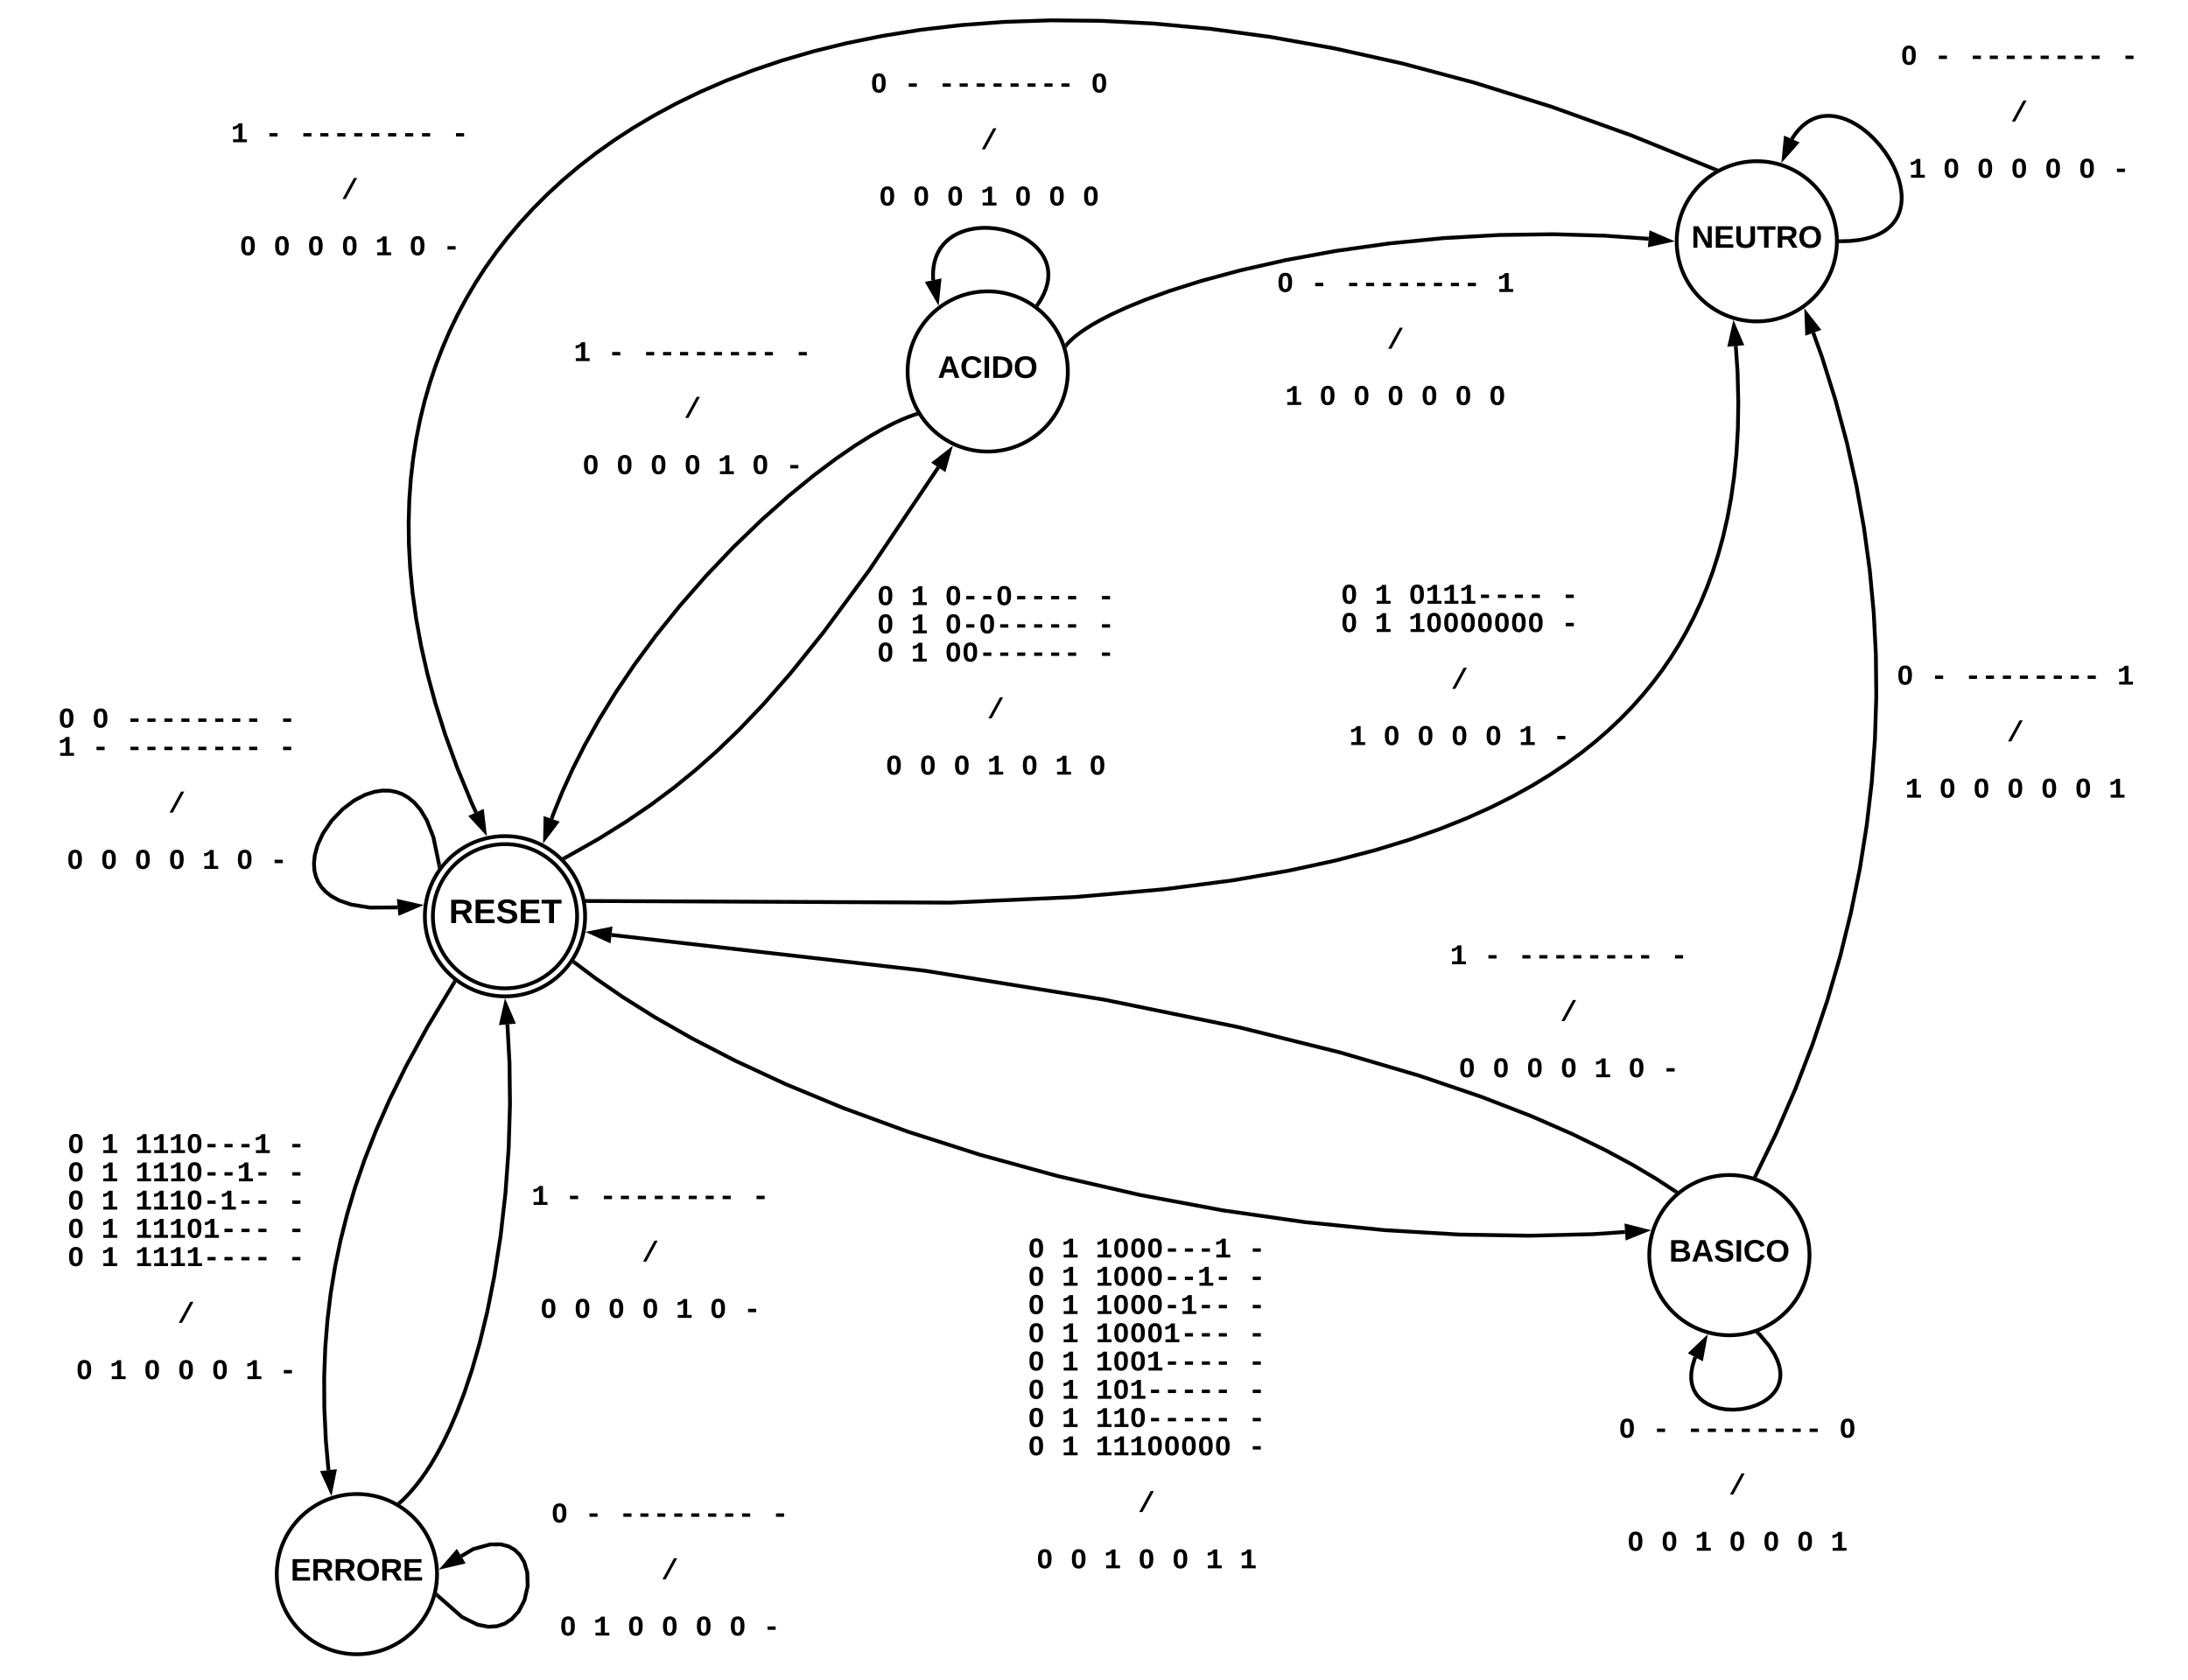 <svg xmlns="http://www.w3.org/2000/svg" xmlns:xlink="http://www.w3.org/1999/xlink" xmlns:lucid="lucid" width="1720.36" height="1320.97"><g transform="translate(-136.937 3.379)" lucid:page-tab-id="0_0"><path d="M0 0h1870.87v1322.83H0z" fill="#fff"/><path d="M597 717.2c0 34.8-28.2 63-63 63s-63-28.2-63-63 28.2-63 63-63 63 28.2 63 63z" stroke="#000" stroke-width="3" fill="#fff"/><use xlink:href="#a" transform="matrix(1,0,0,1,476.008,659.205) translate(24.722 63.125)"/><path d="M1559.7 983.73c0 34.8-28.2 63-63 63-34.78 0-62.98-28.2-62.98-63s28.2-63 63-63c34.78 0 62.98 28.2 62.98 63z" stroke="#000" stroke-width="3" fill="#fff"/><use xlink:href="#b" transform="matrix(1,0,0,1,1438.717,925.734) translate(10.571 63.056)"/><path d="M976.54 288.75c0 34.8-28.2 63-63 63-34.78 0-62.98-28.2-62.98-63s28.2-63 63-63c34.78 0 62.98 28.2 62.98 63z" stroke="#000" stroke-width="3" fill="#fff"/><use xlink:href="#c" transform="matrix(1,0,0,1,855.557,230.758) translate(18.719 63.056)"/><path d="M1581.25 186.4c0 34.78-28.2 62.98-63 62.98-34.78 0-62.98-28.2-62.98-63 0-34.78 28.2-62.98 63-62.98 34.78 0 62.98 28.2 62.98 63z" stroke="#000" stroke-width="3" fill="#fff"/><use xlink:href="#d" transform="matrix(1,0,0,1,1460.266,128.396) translate(6.531 63.056)"/><path d="M480.56 1234.6c0 34.8-28.2 63-63 63-34.78 0-63-28.2-63-63s28.22-63 63-63c34.8 0 63 28.2 63 63z" stroke="#000" stroke-width="3" fill="#fff"/><use xlink:href="#e" transform="matrix(1,0,0,1,359.575,1176.606) translate(5.818 63.056)"/><path d="M179.7 886.67c0-3.3 2.68-6 6-6h194.2c3.3 0 6 2.7 6 6v198c0 3.32-2.7 6-6 6H185.7c-3.32 0-6-2.68-6-6z" stroke="#000" stroke-opacity="0" stroke-width="3" fill="#fff" fill-opacity="0"/><use xlink:href="#f" transform="matrix(1,0,0,1,184.697,885.672) translate(5.151 17.773)"/><use xlink:href="#g" transform="matrix(1,0,0,1,184.697,885.672) translate(31.822 17.773)"/><use xlink:href="#h" transform="matrix(1,0,0,1,184.697,885.672) translate(58.493 17.773)"/><use xlink:href="#i" transform="matrix(1,0,0,1,184.697,885.672) translate(178.513 17.773)"/><use xlink:href="#f" transform="matrix(1,0,0,1,184.697,885.672) translate(5.151 39.996)"/><use xlink:href="#g" transform="matrix(1,0,0,1,184.697,885.672) translate(31.822 39.996)"/><use xlink:href="#j" transform="matrix(1,0,0,1,184.697,885.672) translate(58.493 39.996)"/><use xlink:href="#i" transform="matrix(1,0,0,1,184.697,885.672) translate(178.513 39.996)"/><use xlink:href="#f" transform="matrix(1,0,0,1,184.697,885.672) translate(5.151 62.218)"/><use xlink:href="#g" transform="matrix(1,0,0,1,184.697,885.672) translate(31.822 62.218)"/><use xlink:href="#k" transform="matrix(1,0,0,1,184.697,885.672) translate(58.493 62.218)"/><use xlink:href="#l" transform="matrix(1,0,0,1,184.697,885.672) translate(178.513 62.218)"/><use xlink:href="#f" transform="matrix(1,0,0,1,184.697,885.672) translate(5.151 84.44)"/><use xlink:href="#g" transform="matrix(1,0,0,1,184.697,885.672) translate(31.822 84.44)"/><use xlink:href="#m" transform="matrix(1,0,0,1,184.697,885.672) translate(58.493 84.44)"/><use xlink:href="#i" transform="matrix(1,0,0,1,184.697,885.672) translate(178.513 84.44)"/><use xlink:href="#f" transform="matrix(1,0,0,1,184.697,885.672) translate(5.151 106.662)"/><use xlink:href="#g" transform="matrix(1,0,0,1,184.697,885.672) translate(31.822 106.662)"/><use xlink:href="#n" transform="matrix(1,0,0,1,184.697,885.672) translate(58.493 106.662)"/><use xlink:href="#i" transform="matrix(1,0,0,1,184.697,885.672) translate(178.513 106.662)"/><use xlink:href="#o" transform="matrix(1,0,0,1,184.697,885.672) translate(98.5 128.885)"/><use xlink:href="#p" transform="matrix(1,0,0,1,184.697,885.672) translate(91.832 151.107)"/><use xlink:href="#o" transform="matrix(1,0,0,1,184.697,885.672) translate(98.5 173.329)"/><use xlink:href="#f" transform="matrix(1,0,0,1,184.697,885.672) translate(11.819 195.551)"/><use xlink:href="#g" transform="matrix(1,0,0,1,184.697,885.672) translate(38.49 195.551)"/><use xlink:href="#q" transform="matrix(1,0,0,1,184.697,885.672) translate(65.161 195.551)"/><use xlink:href="#q" transform="matrix(1,0,0,1,184.697,885.672) translate(91.832 195.551)"/><use xlink:href="#q" transform="matrix(1,0,0,1,184.697,885.672) translate(118.503 195.551)"/><use xlink:href="#r" transform="matrix(1,0,0,1,184.697,885.672) translate(145.174 195.551)"/><use xlink:href="#s" transform="matrix(1,0,0,1,184.697,885.672) translate(171.845 195.551)"/><path d="M1257.36 738.17c0-3.3 2.68-6 6-6h213.8c3.3 0 6 2.7 6 6v103.7c0 3.32-2.7 6-6 6h-213.8c-3.32 0-6-2.68-6-6z" stroke="#000" stroke-opacity="0" stroke-width="3" fill="#fff" fill-opacity="0"/><use xlink:href="#t" transform="matrix(1,0,0,1,1262.355,737.17) translate(14.651 17.773)"/><use xlink:href="#u" transform="matrix(1,0,0,1,1262.355,737.17) translate(41.322 17.773)"/><use xlink:href="#v" transform="matrix(1,0,0,1,1262.355,737.17) translate(67.993 17.773)"/><use xlink:href="#w" transform="matrix(1,0,0,1,1262.355,737.17) translate(188.013 17.773)"/><use xlink:href="#x" transform="matrix(1,0,0,1,1262.355,737.17) translate(108 39.996)"/><use xlink:href="#y" transform="matrix(1,0,0,1,1262.355,737.17) translate(101.332 62.218)"/><use xlink:href="#x" transform="matrix(1,0,0,1,1262.355,737.17) translate(108 84.44)"/><use xlink:href="#z" transform="matrix(1,0,0,1,1262.355,737.17) translate(21.319 106.662)"/><use xlink:href="#A" transform="matrix(1,0,0,1,1262.355,737.17) translate(47.99 106.662)"/><use xlink:href="#B" transform="matrix(1,0,0,1,1262.355,737.17) translate(74.661 106.662)"/><use xlink:href="#B" transform="matrix(1,0,0,1,1262.355,737.17) translate(101.332 106.662)"/><use xlink:href="#C" transform="matrix(1,0,0,1,1262.355,737.17) translate(128.003 106.662)"/><use xlink:href="#B" transform="matrix(1,0,0,1,1262.355,737.17) translate(154.674 106.662)"/><use xlink:href="#D" transform="matrix(1,0,0,1,1262.355,737.17) translate(181.345 106.662)"/><path d="M815.3 455.72c0-3.3 2.68-6 6-6h196.05c3.32 0 6 2.7 6 6v153.56c0 3.3-2.68 6-6 6H821.3c-3.32 0-6-2.7-6-6z" stroke="#000" stroke-opacity="0" stroke-width="3" fill="#fff" fill-opacity="0"/><use xlink:href="#z" transform="matrix(1,0,0,1,820.298,454.721) translate(6.151 17.773)"/><use xlink:href="#E" transform="matrix(1,0,0,1,820.298,454.721) translate(32.822 17.773)"/><use xlink:href="#F" transform="matrix(1,0,0,1,820.298,454.721) translate(59.493 17.773)"/><use xlink:href="#w" transform="matrix(1,0,0,1,820.298,454.721) translate(179.513 17.773)"/><use xlink:href="#z" transform="matrix(1,0,0,1,820.298,454.721) translate(6.151 39.996)"/><use xlink:href="#E" transform="matrix(1,0,0,1,820.298,454.721) translate(32.822 39.996)"/><use xlink:href="#G" transform="matrix(1,0,0,1,820.298,454.721) translate(59.493 39.996)"/><use xlink:href="#w" transform="matrix(1,0,0,1,820.298,454.721) translate(179.513 39.996)"/><use xlink:href="#z" transform="matrix(1,0,0,1,820.298,454.721) translate(6.151 62.218)"/><use xlink:href="#E" transform="matrix(1,0,0,1,820.298,454.721) translate(32.822 62.218)"/><use xlink:href="#H" transform="matrix(1,0,0,1,820.298,454.721) translate(59.493 62.218)"/><use xlink:href="#w" transform="matrix(1,0,0,1,820.298,454.721) translate(179.513 62.218)"/><use xlink:href="#x" transform="matrix(1,0,0,1,820.298,454.721) translate(99.5 84.44)"/><use xlink:href="#y" transform="matrix(1,0,0,1,820.298,454.721) translate(92.832 106.662)"/><use xlink:href="#x" transform="matrix(1,0,0,1,820.298,454.721) translate(99.5 128.885)"/><use xlink:href="#z" transform="matrix(1,0,0,1,820.298,454.721) translate(12.819 151.107)"/><use xlink:href="#A" transform="matrix(1,0,0,1,820.298,454.721) translate(39.49 151.107)"/><use xlink:href="#B" transform="matrix(1,0,0,1,820.298,454.721) translate(66.161 151.107)"/><use xlink:href="#C" transform="matrix(1,0,0,1,820.298,454.721) translate(92.832 151.107)"/><use xlink:href="#B" transform="matrix(1,0,0,1,820.298,454.721) translate(119.503 151.107)"/><use xlink:href="#C" transform="matrix(1,0,0,1,820.298,454.721) translate(146.174 151.107)"/><use xlink:href="#I" transform="matrix(1,0,0,1,820.298,454.721) translate(172.845 151.107)"/><path d="M532.2 927.42c0-3.32 2.7-6 6-6h219.95c3.3 0 6 2.68 6 6v109.1c0 3.32-2.7 6-6 6H538.2c-3.3 0-6-2.68-6-6z" stroke="#000" stroke-opacity="0" stroke-width="3" fill="#fff" fill-opacity="0"/><use xlink:href="#t" transform="matrix(1,0,0,1,537.208,926.416) translate(17.651 17.773)"/><use xlink:href="#u" transform="matrix(1,0,0,1,537.208,926.416) translate(44.322 17.773)"/><use xlink:href="#v" transform="matrix(1,0,0,1,537.208,926.416) translate(70.993 17.773)"/><use xlink:href="#w" transform="matrix(1,0,0,1,537.208,926.416) translate(191.013 17.773)"/><use xlink:href="#x" transform="matrix(1,0,0,1,537.208,926.416) translate(111 39.996)"/><use xlink:href="#y" transform="matrix(1,0,0,1,537.208,926.416) translate(104.332 62.218)"/><use xlink:href="#x" transform="matrix(1,0,0,1,537.208,926.416) translate(111 84.44)"/><use xlink:href="#z" transform="matrix(1,0,0,1,537.208,926.416) translate(24.319 106.662)"/><use xlink:href="#A" transform="matrix(1,0,0,1,537.208,926.416) translate(50.99 106.662)"/><use xlink:href="#B" transform="matrix(1,0,0,1,537.208,926.416) translate(77.661 106.662)"/><use xlink:href="#B" transform="matrix(1,0,0,1,537.208,926.416) translate(104.332 106.662)"/><use xlink:href="#C" transform="matrix(1,0,0,1,537.208,926.416) translate(131.003 106.662)"/><use xlink:href="#B" transform="matrix(1,0,0,1,537.208,926.416) translate(157.674 106.662)"/><use xlink:href="#D" transform="matrix(1,0,0,1,537.208,926.416) translate(184.345 106.662)"/><path d="M156.94 542.68c0-3.3 2.68-6 6-6H388.6c3.3 0 6 2.7 6 6v148c0 3.32-2.7 6-6 6H162.94c-3.32 0-6-2.68-6-6z" stroke="#000" stroke-opacity="0" stroke-width="3" fill="#fff" fill-opacity="0"/><g><use xlink:href="#z" transform="matrix(1,0,0,1,161.937,541.684) translate(20.651 27.148)"/><use xlink:href="#A" transform="matrix(1,0,0,1,161.937,541.684) translate(47.322 27.148)"/><use xlink:href="#v" transform="matrix(1,0,0,1,161.937,541.684) translate(73.993 27.148)"/><use xlink:href="#w" transform="matrix(1,0,0,1,161.937,541.684) translate(194.013 27.148)"/><use xlink:href="#t" transform="matrix(1,0,0,1,161.937,541.684) translate(20.651 49.371)"/><use xlink:href="#u" transform="matrix(1,0,0,1,161.937,541.684) translate(47.322 49.371)"/><use xlink:href="#v" transform="matrix(1,0,0,1,161.937,541.684) translate(73.993 49.371)"/><use xlink:href="#w" transform="matrix(1,0,0,1,161.937,541.684) translate(194.013 49.371)"/><use xlink:href="#x" transform="matrix(1,0,0,1,161.937,541.684) translate(114 71.593)"/><use xlink:href="#y" transform="matrix(1,0,0,1,161.937,541.684) translate(107.332 93.815)"/><use xlink:href="#x" transform="matrix(1,0,0,1,161.937,541.684) translate(114 116.037)"/><use xlink:href="#z" transform="matrix(1,0,0,1,161.937,541.684) translate(27.319 138.26)"/><use xlink:href="#A" transform="matrix(1,0,0,1,161.937,541.684) translate(53.99 138.26)"/><use xlink:href="#B" transform="matrix(1,0,0,1,161.937,541.684) translate(80.661 138.26)"/><use xlink:href="#B" transform="matrix(1,0,0,1,161.937,541.684) translate(107.332 138.26)"/><use xlink:href="#C" transform="matrix(1,0,0,1,161.937,541.684) translate(134.003 138.26)"/><use xlink:href="#B" transform="matrix(1,0,0,1,161.937,541.684) translate(160.674 138.26)"/><use xlink:href="#D" transform="matrix(1,0,0,1,161.937,541.684) translate(187.345 138.26)"/></g><path d="M938.34 968.8c0-3.3 2.7-6 6-6h187.96c3.3 0 6 2.7 6 6v264.67c0 3.3-2.7 6-6 6H944.34c-3.3 0-6-2.7-6-6z" stroke="#000" stroke-opacity="0" stroke-width="3" fill="#fff" fill-opacity="0"/><g><use xlink:href="#z" transform="matrix(1,0,0,1,943.342,967.802) translate(1.651 17.773)"/><use xlink:href="#E" transform="matrix(1,0,0,1,943.342,967.802) translate(28.322 17.773)"/><use xlink:href="#J" transform="matrix(1,0,0,1,943.342,967.802) translate(54.993 17.773)"/><use xlink:href="#K" transform="matrix(1,0,0,1,943.342,967.802) translate(175.013 17.773)"/><use xlink:href="#z" transform="matrix(1,0,0,1,943.342,967.802) translate(1.651 39.996)"/><use xlink:href="#E" transform="matrix(1,0,0,1,943.342,967.802) translate(28.322 39.996)"/><use xlink:href="#L" transform="matrix(1,0,0,1,943.342,967.802) translate(54.993 39.996)"/><use xlink:href="#K" transform="matrix(1,0,0,1,943.342,967.802) translate(175.013 39.996)"/><use xlink:href="#z" transform="matrix(1,0,0,1,943.342,967.802) translate(1.651 62.218)"/><use xlink:href="#E" transform="matrix(1,0,0,1,943.342,967.802) translate(28.322 62.218)"/><use xlink:href="#M" transform="matrix(1,0,0,1,943.342,967.802) translate(54.993 62.218)"/><use xlink:href="#w" transform="matrix(1,0,0,1,943.342,967.802) translate(175.013 62.218)"/><use xlink:href="#z" transform="matrix(1,0,0,1,943.342,967.802) translate(1.651 84.44)"/><use xlink:href="#E" transform="matrix(1,0,0,1,943.342,967.802) translate(28.322 84.44)"/><use xlink:href="#N" transform="matrix(1,0,0,1,943.342,967.802) translate(54.993 84.44)"/><use xlink:href="#K" transform="matrix(1,0,0,1,943.342,967.802) translate(175.013 84.44)"/><use xlink:href="#z" transform="matrix(1,0,0,1,943.342,967.802) translate(1.651 106.662)"/><use xlink:href="#E" transform="matrix(1,0,0,1,943.342,967.802) translate(28.322 106.662)"/><use xlink:href="#O" transform="matrix(1,0,0,1,943.342,967.802) translate(54.993 106.662)"/><use xlink:href="#K" transform="matrix(1,0,0,1,943.342,967.802) translate(175.013 106.662)"/><use xlink:href="#z" transform="matrix(1,0,0,1,943.342,967.802) translate(1.651 128.885)"/><use xlink:href="#E" transform="matrix(1,0,0,1,943.342,967.802) translate(28.322 128.885)"/><use xlink:href="#P" transform="matrix(1,0,0,1,943.342,967.802) translate(54.993 128.885)"/><use xlink:href="#w" transform="matrix(1,0,0,1,943.342,967.802) translate(175.013 128.885)"/><use xlink:href="#z" transform="matrix(1,0,0,1,943.342,967.802) translate(1.651 151.107)"/><use xlink:href="#E" transform="matrix(1,0,0,1,943.342,967.802) translate(28.322 151.107)"/><use xlink:href="#Q" transform="matrix(1,0,0,1,943.342,967.802) translate(54.993 151.107)"/><use xlink:href="#K" transform="matrix(1,0,0,1,943.342,967.802) translate(175.013 151.107)"/><use xlink:href="#z" transform="matrix(1,0,0,1,943.342,967.802) translate(1.651 173.329)"/><use xlink:href="#E" transform="matrix(1,0,0,1,943.342,967.802) translate(28.322 173.329)"/><use xlink:href="#R" transform="matrix(1,0,0,1,943.342,967.802) translate(54.993 173.329)"/><use xlink:href="#w" transform="matrix(1,0,0,1,943.342,967.802) translate(175.013 173.329)"/><use xlink:href="#x" transform="matrix(1,0,0,1,943.342,967.802) translate(95 195.551)"/><use xlink:href="#y" transform="matrix(1,0,0,1,943.342,967.802) translate(88.332 217.773)"/><use xlink:href="#x" transform="matrix(1,0,0,1,943.342,967.802) translate(95 239.996)"/><use xlink:href="#z" transform="matrix(1,0,0,1,943.342,967.802) translate(8.319 262.218)"/><use xlink:href="#A" transform="matrix(1,0,0,1,943.342,967.802) translate(34.99 262.218)"/><use xlink:href="#C" transform="matrix(1,0,0,1,943.342,967.802) translate(61.661 262.218)"/><use xlink:href="#B" transform="matrix(1,0,0,1,943.342,967.802) translate(88.332 262.218)"/><use xlink:href="#B" transform="matrix(1,0,0,1,943.342,967.802) translate(115.003 262.218)"/><use xlink:href="#C" transform="matrix(1,0,0,1,943.342,967.802) translate(141.674 262.218)"/><use xlink:href="#S" transform="matrix(1,0,0,1,943.342,967.802) translate(168.345 262.218)"/></g><path d="M789.57 52.6c0-3.3 2.7-6 6-6h237.15c3.3 0 6 2.7 6 6v109.1c0 3.32-2.7 6-6 6H795.57c-3.3 0-6-2.68-6-6z" stroke="#000" stroke-opacity="0" stroke-width="3" fill="#fff" fill-opacity="0"/><g><use xlink:href="#z" transform="matrix(1,0,0,1,794.575,51.599) translate(26.651 17.773)"/><use xlink:href="#u" transform="matrix(1,0,0,1,794.575,51.599) translate(53.322 17.773)"/><use xlink:href="#v" transform="matrix(1,0,0,1,794.575,51.599) translate(79.993 17.773)"/><use xlink:href="#T" transform="matrix(1,0,0,1,794.575,51.599) translate(200.013 17.773)"/><use xlink:href="#x" transform="matrix(1,0,0,1,794.575,51.599) translate(120 39.996)"/><use xlink:href="#y" transform="matrix(1,0,0,1,794.575,51.599) translate(113.332 62.218)"/><use xlink:href="#x" transform="matrix(1,0,0,1,794.575,51.599) translate(120 84.44)"/><use xlink:href="#z" transform="matrix(1,0,0,1,794.575,51.599) translate(33.319 106.662)"/><use xlink:href="#A" transform="matrix(1,0,0,1,794.575,51.599) translate(59.99 106.662)"/><use xlink:href="#B" transform="matrix(1,0,0,1,794.575,51.599) translate(86.661 106.662)"/><use xlink:href="#C" transform="matrix(1,0,0,1,794.575,51.599) translate(113.332 106.662)"/><use xlink:href="#B" transform="matrix(1,0,0,1,794.575,51.599) translate(140.003 106.662)"/><use xlink:href="#B" transform="matrix(1,0,0,1,794.575,51.599) translate(166.674 106.662)"/><use xlink:href="#I" transform="matrix(1,0,0,1,794.575,51.599) translate(193.345 106.662)"/></g><path d="M1384.37 1110.53c0-3.3 2.7-6 6-6h224.36c3.3 0 6 2.7 6 6v109.1c0 3.33-2.7 6-6 6h-224.36c-3.3 0-6-2.67-6-6z" stroke="#000" stroke-opacity="0" stroke-width="3" fill="#fff" fill-opacity="0"/><g><use xlink:href="#z" transform="matrix(1,0,0,1,1389.372,1109.534) translate(20.151 17.773)"/><use xlink:href="#u" transform="matrix(1,0,0,1,1389.372,1109.534) translate(46.822 17.773)"/><use xlink:href="#v" transform="matrix(1,0,0,1,1389.372,1109.534) translate(73.493 17.773)"/><use xlink:href="#T" transform="matrix(1,0,0,1,1389.372,1109.534) translate(193.513 17.773)"/><use xlink:href="#x" transform="matrix(1,0,0,1,1389.372,1109.534) translate(113.5 39.996)"/><use xlink:href="#y" transform="matrix(1,0,0,1,1389.372,1109.534) translate(106.832 62.218)"/><use xlink:href="#x" transform="matrix(1,0,0,1,1389.372,1109.534) translate(113.5 84.44)"/><use xlink:href="#z" transform="matrix(1,0,0,1,1389.372,1109.534) translate(26.819 106.662)"/><use xlink:href="#A" transform="matrix(1,0,0,1,1389.372,1109.534) translate(53.49 106.662)"/><use xlink:href="#C" transform="matrix(1,0,0,1,1389.372,1109.534) translate(80.161 106.662)"/><use xlink:href="#B" transform="matrix(1,0,0,1,1389.372,1109.534) translate(106.832 106.662)"/><use xlink:href="#B" transform="matrix(1,0,0,1,1389.372,1109.534) translate(133.503 106.662)"/><use xlink:href="#B" transform="matrix(1,0,0,1,1389.372,1109.534) translate(160.174 106.662)"/><use xlink:href="#S" transform="matrix(1,0,0,1,1389.372,1109.534) translate(186.845 106.662)"/></g><path d="M1117.14 209.44c0-3.3 2.68-6 6-6h221.66c3.32 0 6 2.7 6 6v109.1c0 3.32-2.68 6-6 6h-221.66c-3.32 0-6-2.68-6-6z" stroke="#000" stroke-opacity="0" stroke-width="3" fill="#fff" fill-opacity="0"/><g><use xlink:href="#z" transform="matrix(1,0,0,1,1122.135,208.439) translate(18.651 17.773)"/><use xlink:href="#u" transform="matrix(1,0,0,1,1122.135,208.439) translate(45.322 17.773)"/><use xlink:href="#v" transform="matrix(1,0,0,1,1122.135,208.439) translate(71.993 17.773)"/><use xlink:href="#U" transform="matrix(1,0,0,1,1122.135,208.439) translate(192.013 17.773)"/><use xlink:href="#x" transform="matrix(1,0,0,1,1122.135,208.439) translate(112 39.996)"/><use xlink:href="#y" transform="matrix(1,0,0,1,1122.135,208.439) translate(105.332 62.218)"/><use xlink:href="#x" transform="matrix(1,0,0,1,1122.135,208.439) translate(112 84.44)"/><use xlink:href="#t" transform="matrix(1,0,0,1,1122.135,208.439) translate(25.319 106.662)"/><use xlink:href="#A" transform="matrix(1,0,0,1,1122.135,208.439) translate(51.99 106.662)"/><use xlink:href="#B" transform="matrix(1,0,0,1,1122.135,208.439) translate(78.661 106.662)"/><use xlink:href="#B" transform="matrix(1,0,0,1,1122.135,208.439) translate(105.332 106.662)"/><use xlink:href="#B" transform="matrix(1,0,0,1,1122.135,208.439) translate(132.003 106.662)"/><use xlink:href="#B" transform="matrix(1,0,0,1,1122.135,208.439) translate(158.674 106.662)"/><use xlink:href="#I" transform="matrix(1,0,0,1,1122.135,208.439) translate(185.345 106.662)"/></g><path d="M1609 518.27c0-3.3 2.7-6 6-6h212.87c3.32 0 6 2.7 6 6v104.9c0 3.32-2.68 6-6 6H1615c-3.3 0-6-2.68-6-6z" stroke="#000" stroke-opacity="0" stroke-width="3" fill="#fff" fill-opacity="0"/><g><use xlink:href="#z" transform="matrix(1,0,0,1,1614.002,517.273) translate(14.151 17.773)"/><use xlink:href="#u" transform="matrix(1,0,0,1,1614.002,517.273) translate(40.822 17.773)"/><use xlink:href="#v" transform="matrix(1,0,0,1,1614.002,517.273) translate(67.493 17.773)"/><use xlink:href="#U" transform="matrix(1,0,0,1,1614.002,517.273) translate(187.513 17.773)"/><use xlink:href="#x" transform="matrix(1,0,0,1,1614.002,517.273) translate(107.5 39.996)"/><use xlink:href="#y" transform="matrix(1,0,0,1,1614.002,517.273) translate(100.832 62.218)"/><use xlink:href="#x" transform="matrix(1,0,0,1,1614.002,517.273) translate(107.5 84.44)"/><use xlink:href="#t" transform="matrix(1,0,0,1,1614.002,517.273) translate(20.819 106.662)"/><use xlink:href="#A" transform="matrix(1,0,0,1,1614.002,517.273) translate(47.49 106.662)"/><use xlink:href="#B" transform="matrix(1,0,0,1,1614.002,517.273) translate(74.161 106.662)"/><use xlink:href="#B" transform="matrix(1,0,0,1,1614.002,517.273) translate(100.832 106.662)"/><use xlink:href="#B" transform="matrix(1,0,0,1,1614.002,517.273) translate(127.503 106.662)"/><use xlink:href="#B" transform="matrix(1,0,0,1,1614.002,517.273) translate(154.174 106.662)"/><use xlink:href="#S" transform="matrix(1,0,0,1,1614.002,517.273) translate(180.845 106.662)"/></g><path d="M563.38 263.84c0-3.32 2.7-6 6-6H792.5c3.32 0 6 2.68 6 6v109.1c0 3.32-2.68 6-6 6H569.38c-3.3 0-6-2.68-6-6z" stroke="#000" stroke-opacity="0" stroke-width="3" fill="#fff" fill-opacity="0"/><g><use xlink:href="#t" transform="matrix(1,0,0,1,568.38,262.839) translate(19.651 17.773)"/><use xlink:href="#u" transform="matrix(1,0,0,1,568.38,262.839) translate(46.322 17.773)"/><use xlink:href="#v" transform="matrix(1,0,0,1,568.38,262.839) translate(72.993 17.773)"/><use xlink:href="#w" transform="matrix(1,0,0,1,568.38,262.839) translate(193.013 17.773)"/><use xlink:href="#x" transform="matrix(1,0,0,1,568.38,262.839) translate(113 39.996)"/><use xlink:href="#y" transform="matrix(1,0,0,1,568.38,262.839) translate(106.332 62.218)"/><use xlink:href="#x" transform="matrix(1,0,0,1,568.38,262.839) translate(113 84.44)"/><use xlink:href="#z" transform="matrix(1,0,0,1,568.38,262.839) translate(26.319 106.662)"/><use xlink:href="#A" transform="matrix(1,0,0,1,568.38,262.839) translate(52.99 106.662)"/><use xlink:href="#B" transform="matrix(1,0,0,1,568.38,262.839) translate(79.661 106.662)"/><use xlink:href="#B" transform="matrix(1,0,0,1,568.38,262.839) translate(106.332 106.662)"/><use xlink:href="#C" transform="matrix(1,0,0,1,568.38,262.839) translate(133.003 106.662)"/><use xlink:href="#B" transform="matrix(1,0,0,1,568.38,262.839) translate(159.674 106.662)"/><use xlink:href="#D" transform="matrix(1,0,0,1,568.38,262.839) translate(186.345 106.662)"/></g><path d="M279.38 91.7c0-3.3 2.7-6 6-6h252.04c3.32 0 6 2.7 6 6v109.12c0 3.32-2.68 6-6 6H285.38c-3.3 0-6-2.68-6-6z" stroke="#000" stroke-opacity="0" stroke-width="3" fill="#fff" fill-opacity="0"/><g><use xlink:href="#t" transform="matrix(1,0,0,1,284.384,90.711) translate(34.151 17.773)"/><use xlink:href="#u" transform="matrix(1,0,0,1,284.384,90.711) translate(60.822 17.773)"/><use xlink:href="#v" transform="matrix(1,0,0,1,284.384,90.711) translate(87.493 17.773)"/><use xlink:href="#w" transform="matrix(1,0,0,1,284.384,90.711) translate(207.513 17.773)"/><use xlink:href="#x" transform="matrix(1,0,0,1,284.384,90.711) translate(127.5 39.996)"/><use xlink:href="#y" transform="matrix(1,0,0,1,284.384,90.711) translate(120.832 62.218)"/><use xlink:href="#x" transform="matrix(1,0,0,1,284.384,90.711) translate(127.5 84.44)"/><use xlink:href="#z" transform="matrix(1,0,0,1,284.384,90.711) translate(40.819 106.662)"/><use xlink:href="#A" transform="matrix(1,0,0,1,284.384,90.711) translate(67.49 106.662)"/><use xlink:href="#B" transform="matrix(1,0,0,1,284.384,90.711) translate(94.161 106.662)"/><use xlink:href="#B" transform="matrix(1,0,0,1,284.384,90.711) translate(120.832 106.662)"/><use xlink:href="#C" transform="matrix(1,0,0,1,284.384,90.711) translate(147.503 106.662)"/><use xlink:href="#B" transform="matrix(1,0,0,1,284.384,90.711) translate(174.174 106.662)"/><use xlink:href="#D" transform="matrix(1,0,0,1,284.384,90.711) translate(200.845 106.662)"/></g><path d="M1611.52 30.75c0-3.3 2.7-6 6-6h213.78c3.3 0 6 2.7 6 6v109.1c0 3.33-2.7 6-6 6h-213.78c-3.3 0-6-2.67-6-6z" stroke="#000" stroke-opacity="0" stroke-width="3" fill="#fff" fill-opacity="0"/><g><use xlink:href="#f" transform="matrix(1,0,0,1,1616.519,29.753) translate(14.651 17.773)"/><use xlink:href="#V" transform="matrix(1,0,0,1,1616.519,29.753) translate(41.322 17.773)"/><use xlink:href="#W" transform="matrix(1,0,0,1,1616.519,29.753) translate(67.993 17.773)"/><use xlink:href="#i" transform="matrix(1,0,0,1,1616.519,29.753) translate(188.013 17.773)"/><use xlink:href="#o" transform="matrix(1,0,0,1,1616.519,29.753) translate(108 39.996)"/><use xlink:href="#p" transform="matrix(1,0,0,1,1616.519,29.753) translate(101.332 62.218)"/><use xlink:href="#o" transform="matrix(1,0,0,1,1616.519,29.753) translate(108 84.44)"/><use xlink:href="#X" transform="matrix(1,0,0,1,1616.519,29.753) translate(21.319 106.662)"/><use xlink:href="#Y" transform="matrix(1,0,0,1,1616.519,29.753) translate(47.99 106.662)"/><use xlink:href="#q" transform="matrix(1,0,0,1,1616.519,29.753) translate(74.661 106.662)"/><use xlink:href="#q" transform="matrix(1,0,0,1,1616.519,29.753) translate(101.332 106.662)"/><use xlink:href="#q" transform="matrix(1,0,0,1,1616.519,29.753) translate(128.003 106.662)"/><use xlink:href="#q" transform="matrix(1,0,0,1,1616.519,29.753) translate(154.674 106.662)"/><use xlink:href="#s" transform="matrix(1,0,0,1,1616.519,29.753) translate(181.345 106.662)"/></g><path d="M560 1177.23c0-3.32 2.7-6 6-6h194.34c3.3 0 6 2.68 6 6v109.1c0 3.32-2.7 6-6 6H566c-3.3 0-6-2.68-6-6z" stroke="#000" stroke-opacity="0" stroke-width="3" fill="#fff" fill-opacity="0"/><g><use xlink:href="#f" transform="matrix(1,0,0,1,565.011,1176.228) translate(5.151 17.773)"/><use xlink:href="#V" transform="matrix(1,0,0,1,565.011,1176.228) translate(31.822 17.773)"/><use xlink:href="#W" transform="matrix(1,0,0,1,565.011,1176.228) translate(58.493 17.773)"/><use xlink:href="#i" transform="matrix(1,0,0,1,565.011,1176.228) translate(178.513 17.773)"/><use xlink:href="#o" transform="matrix(1,0,0,1,565.011,1176.228) translate(98.5 39.996)"/><use xlink:href="#p" transform="matrix(1,0,0,1,565.011,1176.228) translate(91.832 62.218)"/><use xlink:href="#o" transform="matrix(1,0,0,1,565.011,1176.228) translate(98.5 84.44)"/><use xlink:href="#f" transform="matrix(1,0,0,1,565.011,1176.228) translate(11.819 106.662)"/><use xlink:href="#g" transform="matrix(1,0,0,1,565.011,1176.228) translate(38.49 106.662)"/><use xlink:href="#q" transform="matrix(1,0,0,1,565.011,1176.228) translate(65.161 106.662)"/><use xlink:href="#q" transform="matrix(1,0,0,1,565.011,1176.228) translate(91.832 106.662)"/><use xlink:href="#q" transform="matrix(1,0,0,1,565.011,1176.228) translate(118.503 106.662)"/><use xlink:href="#q" transform="matrix(1,0,0,1,565.011,1176.228) translate(145.174 106.662)"/><use xlink:href="#s" transform="matrix(1,0,0,1,565.011,1176.228) translate(171.845 106.662)"/></g><path d="M975.78 267.54l.94-1.07 1.26-1.32 1.55-1.5 1.92-1.7 2.4-1.95 3.04-2.27 3.86-2.64 5.02-3.14 6.54-3.7 8.62-4.42 11.4-5.25 15-6.17 19.53-7.1 24.8-7.83 30.38-8.22 35.52-8.04 39.6-7.25 42.2-5.92 43.32-4.23 43.17-2.4 42.14-.6 40.5 1.15 34.74 2.43" stroke="#000" stroke-width="3" fill="none"/><path d="M976.97 268.45l-1.6 1.98-.2-.8-.92-2.58.38-.48z" stroke="#000" stroke-width=".05"/><path d="M1448.93 185.93l-14.64 3.26.87-9.24z" stroke="#000" stroke-width="3"/><path d="M1517.42 921.06l16.1-33.23 15.07-34.78 13.4-34.85 11.73-34.8 10.1-34.7 8.5-34.52 6.96-34.32 5.4-34.1 3.96-33.9 2.5-33.7 1.07-33.5-.33-33.4-1.72-33.27-3.12-33.24-4.54-33.22-5.96-33.27-7.44-33.4-8.98-33.55-10.57-33.8-6.9-19.18" stroke="#000" stroke-width="3" fill="none"/><path d="M1518.78 921.68l-.6 1.25-1.32-.5-1.56-.43.78-1.63z" stroke="#000" stroke-width=".05"/><path d="M1557.27 243.54l9.25 11.8-8.7 3.2z" stroke="#000" stroke-width="3"/><path d="M581.3 671.24l25.9-14.65 22.2-13.85 19.45-13.27 17.86-13.33 17.1-13.92 16.98-15.05 17.5-16.88 18.84-19.75 21.33-24.35 26.02-32.37 35.93-48.8 54.28-80.8" stroke="#000" stroke-width="3" fill="none"/><path d="M582.07 672.53l-1.05.6-1.03-1.15-1.16-1.08 1.75-1z" stroke="#000" stroke-width=".05"/><path d="M883.47 351.14l-4.1 14.42-7.7-5.17z" stroke="#000" stroke-width="3"/><path d="M1454.04 933.45l-14.4-9.42-18.44-11-21.9-11.82-26.28-12.8-31.9-13.94-39.25-15.2-48.98-16.66-62.13-18.26-80.18-19.95-105.4-21.58-141.27-22.8-246.18-28.12" stroke="#000" stroke-width="3" fill="none"/><path d="M1456.56 933.3l-1.26.98-1.15 1.04-.96-.63 1.63-2.52z" stroke="#000" stroke-width=".05"/><path d="M602.08 730.1l14.7-2.97-1.05 9.2z" stroke="#000" stroke-width="3"/><path d="M1414.68 965.52l-25.2 1.7-50.3 1.24-54.78-.92-58.98-3.47-62.43-6.3-64.73-9.27-65.38-12.18-64.2-14.75-61.16-16.78-56.66-18.13-51.2-18.76-45.3-18.78-39.47-18.35-34.03-17.6-29.17-16.64-24.9-15.64-21.25-14.62-16.67-12.52" stroke="#000" stroke-width="3" fill="none"/><path d="M1430.4 964.46l-13.9 5.58-.63-9.25z" stroke="#000" stroke-width="3"/><path d="M589.82 752.6l-1.8 2.38-1.18-.88 1.7-2.48z" stroke="#000" stroke-width=".05"/><path d="M856.9 322.5l-2 .65-4.18 1.52-5.1 2.12-6.35 2.92-7.9 4.07-9.84 5.6-12.2 7.64-14.85 10.2-17.54 13.14-19.9 16.25-21.47 19.1-22.05 21.3-21.64 22.74-20.44 23.36-18.75 23.33-16.85 22.83-14.87 22.05-12.98 21.1-11.23 20.1-9.63 19.06-8.2 18.1-6.94 17.16-1.33 3.74" stroke="#000" stroke-width="3" fill="none"/><path d="M858.16 321.8l1 1.56-1.85.6-.9-2.87 1.17-.38z" stroke="#000" stroke-width=".05"/><path d="M565.54 655.5l.26-15 8.77 3.02z" stroke="#000" stroke-width="3"/><path d="M1469.94 1064l-.63 1.45-1.78 6.15-.76 4.87-.1 4.03.35 3.43.73 3 1.03 2.73 1.34 2.5 1.66 2.33 2.06 2.2 2.52 2.08 3.1 1.96 3.83 1.78 4.68 1.47 5.58 1 6.35.3 6.67-.53 6.4-1.34 5.62-1.96 4.65-2.33 3.7-2.48 2.9-2.55 2.24-2.55 1.72-2.56 1.3-2.6.92-2.67.57-2.8.23-2.97-.18-3.27-.68-3.7-1.4-4.28-2.43-5.16-4.15-6.48-7.2-8.53-1.1-1.12" stroke="#000" stroke-width="3" fill="none"/><path d="M1477.44 1050.2l-2.73 14.74-8.14-4.42z" stroke="#000" stroke-width="3"/><path d="M1520.75 1044.4l-2.14 2.1-1.56-1.6 3.12-1.1z" stroke="#000" stroke-width=".05"/><path d="M953 235.86l1.48-2.22 1.82-3.14 1.42-2.87 1.1-2.66.86-2.47.63-2.33.46-2.2.3-2.1.13-2v-1.93l-.1-1.88-.23-1.84-.34-1.8-.46-1.77-.58-1.77-.72-1.75-.84-1.75-.98-1.76-1.15-1.76-1.32-1.78-1.52-1.8-1.75-1.8-2-1.8-2.25-1.78-2.55-1.77-2.86-1.72-3.17-1.62-3.47-1.5-3.74-1.36-3.95-1.15-4.08-.9-4.13-.63-4.1-.36-3.97-.1-3.78.16-3.56.38-3.33.58-3.06.73-2.8.87-2.58 1-2.36 1.07-2.16 1.17-1.98 1.24-1.82 1.3-1.66 1.38-1.53 1.44-1.4 1.5-1.3 1.6-1.2 1.64-1.07 1.75-1 1.83-.9 1.96-.78 2.08-.7 2.24-.56 2.42-.46 2.63-.3 2.88-.12 3.18.1 3.54.05.65" stroke="#000" stroke-width="3" fill="none"/><path d="M954.26 236.66l-.93 1.4-1.56-1.26-.83-.57.83-1.24z" stroke="#000" stroke-width=".05"/><path d="M873.94 232.38l-7.5-12.98 9.06-1.94z" stroke="#000" stroke-width="3"/><path d="M1584.25 186.35l7.35-.2 6.88-.77 5.47-1.06 4.47-1.24 3.7-1.37 3.1-1.44 2.68-1.52 2.3-1.56 2-1.63 1.77-1.67 1.55-1.75 1.38-1.82 1.2-1.9 1.08-2.02.9-2.15.78-2.3.6-2.5.45-2.73.24-3v-3.3l-.33-3.66-.67-4.08-1.15-4.52-1.7-4.98-2.34-5.4-3.03-5.66-3.7-5.73-4.22-5.53-4.57-5.06-4.66-4.4-4.58-3.66-4.36-2.94-4.07-2.28-3.77-1.74-3.48-1.26-3.22-.88-2.98-.57-2.78-.3-2.6-.05-2.5.14-2.36.33-2.3.5-2.2.7-2.2.88-2.16 1.1-2.16 1.3-2.17 1.57-2.2 1.9-2.27 2.28-2.32 2.76-2.4 3.4-.88 1.45" stroke="#000" stroke-width="3" fill="none"/><path d="M1584.33 187.84l-1.64.05.05-1.5-.05-1.5 1.55-.05z" stroke="#000" stroke-width=".05"/><path d="M1539.5 120.4l1.45-14.92 8.5 3.7z" stroke="#000" stroke-width="3"/><path d="M493.9 769.56l-21.15 35.2-16.5 30.3-13.08 26.6-10.67 24.26-8.88 22.7-7.44 21.65-6.24 21.02-5.22 20.7-4.3 20.64-3.42 20.83-2.58 21.25-1.75 21.94-.85 22.88.12 24.15 1.2 25.8 2.07 23.32" stroke="#000" stroke-width="3" fill="none"/><path d="M495.78 769.15l.08.06-.7 1.16-2.56-1.54.9-1.5z" stroke="#000" stroke-width=".05"/><path d="M397 1168.48l-6.22-13.65 9.2-1.04z" stroke="#000" stroke-width="3"/><path d="M481.16 1251.6l18.95 16.67 12.14 6 8.6 1.72 6.9-.43 6.03-2 5.65-3.72 5.35-5.95 4.55-8.82 2.5-11.06-.3-10.63-2.37-8.17-3.44-5.73-4.1-4-4.85-2.73-6.1-1.57-8.37.06-13.25 3.65-9.43 5.56" stroke="#000" stroke-width="3" fill="none"/><path d="M482.18 1250.5l-1.98 2.25-.62-.55.66-2.34.2-.9z" stroke="#000" stroke-width=".05"/><path d="M486.1 1228.6l9.83-11.35 4.8 7.94z" stroke="#000" stroke-width="3"/><path d="M451.6 1178.16l2.03-1.86 3.27-3.3 3.43-3.74 3.62-4.3 3.83-4.95 4.05-5.72 4.3-6.66 4.57-7.78 4.87-9.13 5.17-10.75 5.47-12.72 5.75-15.1 5.97-17.86 6.06-21.07 6-24.62 5.6-28.25 4.94-31.57 3.86-34.04 2.5-35.14 1.04-34.63-.4-32.66-1.6-29.7-.04-.38" stroke="#000" stroke-width="3" fill="none"/><path d="M452.66 1179.24l-.8.74-.32-.2-2.4-1.37 1.48-1.37z" stroke="#000" stroke-width=".05"/><path d="M534.44 786.52l5.92 13.8-9.23.83z" stroke="#000" stroke-width="3"/><path d="M482.25 676.86L477.7 655l-5.2-13.3-5.02-8.33-4.78-5.56-4.64-3.85-4.63-2.7-4.8-1.78-5.1-1-5.64-.12-6.42.92-7.4 2.38-8.5 4.4-9.18 6.9-8.7 9.1-6.8 9.97-4.27 9.27-2.16 7.9-.65 6.58.37 5.52 1.14 4.77 1.8 4.24 2.5 3.9 3.34 3.67 4.5 3.54 6.3 3.42 9.28 3.17 14.8 2.4 21.78-.16" stroke="#000" stroke-width="3" fill="none"/><path d="M483.78 676.82l-1.73 2.16-.68 1-.6-2.85 2.94-.6z" stroke="#000" stroke-width=".05"/><path d="M465.32 708.8l-13.8 5.92-.83-9.24z" stroke="#000" stroke-width="3"/><path d="M590.7 717.2c0 31.3-25.4 56.7-56.7 56.7-31.3 0-56.7-25.4-56.7-56.7 0-31.3 25.4-56.7 56.7-56.7 31.3 0 56.7 25.4 56.7 56.7z" stroke="#000" stroke-width="3" fill="#fff"/><g><use xlink:href="#Z" transform="matrix(1,0,0,1,482.307,665.505) translate(7.63 57.083)"/></g><path d="M1485.07 129.73l-65.37-26.6-63.3-22.7-59.95-18.72-56.64-15.1-53.43-11.9-50.34-9-47.34-6.42-44.47-4.15L1002.5 13l-39.08-.38-36.6 1.2-34.26 2.55-32.04 3.74-29.95 4.8-28 5.67-26.17 6.45-24.46 7.14-22.87 7.73-21.4 8.22-20 8.7-18.7 9.06-17.5 9.42-16.4 9.72-15.37 10-14.4 10.25-13.47 10.5-12.64 10.7-11.84 10.9-11.1 11.12-10.37 11.3-9.72 11.52-9.07 11.73-8.46 11.94-7.88 12.16-7.3 12.4-6.78 12.66-6.22 12.93-5.7 13.22-5.18 13.53-4.64 13.87-4.12 14.23-3.57 14.64-3 15.06-2.45 15.53-1.84 16.05-1.2 16.6-.5 17.2.2 17.87 1 18.58 1.87 19.37 2.8 20.23 3.84 21.17 5 22.2 6.3 23.32 7.72 24.54 9.36 25.9 11.23 27.38 3.6 7.9" stroke="#000" stroke-width="3" fill="none"/><path d="M1488.18 129.38l-2.97 1.62-.38.25-.35-.15 1.13-2.77z" stroke="#000" stroke-width=".05"/><path d="M517.76 649.86l-10.15-11.04 8.43-3.86z" stroke="#000" stroke-width="3"/><path d="M598.84 705.22l285.6 1.27 98.33-4.43 69.6-6.1 54.03-7.03 43.9-7.6 36.7-7.95 31.32-8.18 27.14-8.32 23.82-8.4 21.1-8.46 18.9-8.5 17-8.54 15.44-8.57 14.08-8.6 12.9-8.67 11.9-8.72 11-8.8 10.23-8.9 9.5-9 8.9-9.16 8.3-9.32 7.8-9.52 7.34-9.74 6.88-10 6.47-10.3 6.07-10.63 5.7-11.02 5.32-11.46 4.96-11.97 4.6-12.53 4.2-13.18 3.83-13.9 3.4-14.77 2.92-15.73 2.4-16.84 1.82-18.12 1.14-19.62.35-21.36-.6-23.4-1.4-20.48" stroke="#000" stroke-width="3" fill="none"/><path d="M598.9 703.72l-.02 3h-1.27l-.54-3z" stroke="#000" stroke-width=".05"/><path d="M1500.3 253l5.92 13.8-9.24.83z" stroke="#000" stroke-width="3"/><path d="M1168.44 445.28c0-3.3 2.68-6 6-6h219.1c3.32 0 6 2.7 6 6v148c0 3.3-2.68 6-6 6h-219.1c-3.32 0-6-2.7-6-6z" stroke="#000" stroke-opacity="0" stroke-width="3" fill="#fff" fill-opacity="0"/><g><use xlink:href="#z" transform="matrix(1,0,0,1,1173.438,444.279) translate(17.651 27.148)"/><use xlink:href="#E" transform="matrix(1,0,0,1,1173.438,444.279) translate(44.322 27.148)"/><use xlink:href="#aa" transform="matrix(1,0,0,1,1173.438,444.279) translate(70.993 27.148)"/><use xlink:href="#w" transform="matrix(1,0,0,1,1173.438,444.279) translate(191.013 27.148)"/><use xlink:href="#z" transform="matrix(1,0,0,1,1173.438,444.279) translate(17.651 49.371)"/><use xlink:href="#E" transform="matrix(1,0,0,1,1173.438,444.279) translate(44.322 49.371)"/><use xlink:href="#ab" transform="matrix(1,0,0,1,1173.438,444.279) translate(70.993 49.371)"/><use xlink:href="#w" transform="matrix(1,0,0,1,1173.438,444.279) translate(191.013 49.371)"/><use xlink:href="#x" transform="matrix(1,0,0,1,1173.438,444.279) translate(111 71.593)"/><use xlink:href="#y" transform="matrix(1,0,0,1,1173.438,444.279) translate(104.332 93.815)"/><use xlink:href="#x" transform="matrix(1,0,0,1,1173.438,444.279) translate(111 116.037)"/><use xlink:href="#t" transform="matrix(1,0,0,1,1173.438,444.279) translate(24.319 138.26)"/><use xlink:href="#A" transform="matrix(1,0,0,1,1173.438,444.279) translate(50.99 138.26)"/><use xlink:href="#B" transform="matrix(1,0,0,1,1173.438,444.279) translate(77.661 138.26)"/><use xlink:href="#B" transform="matrix(1,0,0,1,1173.438,444.279) translate(104.332 138.26)"/><use xlink:href="#B" transform="matrix(1,0,0,1,1173.438,444.279) translate(131.003 138.26)"/><use xlink:href="#C" transform="matrix(1,0,0,1,1173.438,444.279) translate(157.674 138.26)"/><use xlink:href="#D" transform="matrix(1,0,0,1,1173.438,444.279) translate(184.345 138.26)"/></g><defs><path d="M240-174c0 40-23 61-54 70L253 0h-59l-57-94H76V0H24v-248c93 4 217-23 216 74zM76-134c48-2 112 12 112-38 0-48-66-32-112-35v73" id="ac"/><path d="M24 0v-248h195v40H76v63h132v40H76v65h150V0H24" id="ad"/><path d="M169-182c-1-43-94-46-97-3 18 66 151 10 154 114 3 95-165 93-204 36-6-8-10-19-12-30l50-8c3 46 112 56 116 5-17-69-150-10-154-114-4-87 153-88 188-35 5 8 8 18 10 28" id="ae"/><path d="M136-208V0H84v-208H4v-40h212v40h-80" id="af"/><g id="a"><use transform="matrix(0.056,0,0,0.056,0,0)" xlink:href="#ac"/><use transform="matrix(0.056,0,0,0.056,14.389,0)" xlink:href="#ad"/><use transform="matrix(0.056,0,0,0.056,27.722,0)" xlink:href="#ae"/><use transform="matrix(0.056,0,0,0.056,41.056,0)" xlink:href="#ad"/><use transform="matrix(0.056,0,0,0.056,54.389,0)" xlink:href="#af"/></g><path d="M182-130c37 4 62 22 62 59C244 23 116-4 24 0v-248c84 5 203-23 205 63 0 31-19 50-47 55zM76-148c40-3 101 13 101-30 0-44-60-28-101-31v61zm0 110c48-3 116 14 116-37 0-48-69-32-116-35v72" id="ag"/><path d="M199 0l-22-63H83L61 0H9l90-248h61L250 0h-51zm-33-102l-36-108c-10 38-24 72-36 108h72" id="ah"/><path d="M24 0v-248h52V0H24" id="ai"/><path d="M67-125c0 53 21 87 73 88 37 1 54-22 65-47l45 17C233-25 199 4 140 4 58 4 20-42 15-125 8-235 124-281 211-232c18 10 29 29 36 50l-46 12c-8-25-30-41-62-41-52 0-71 34-72 86" id="aj"/><path d="M140-251c80 0 125 45 125 126S219 4 139 4C58 4 15-44 15-125s44-126 125-126zm-1 214c52 0 73-35 73-88 0-50-21-86-72-86-52 0-73 35-73 86s22 88 72 88" id="ak"/><g id="b"><use transform="matrix(0.068,0,0,0.068,0,0)" xlink:href="#ag"/><use transform="matrix(0.068,0,0,0.068,17.586,0)" xlink:href="#ah"/><use transform="matrix(0.068,0,0,0.068,35.173,0)" xlink:href="#ae"/><use transform="matrix(0.068,0,0,0.068,51.469,0)" xlink:href="#ai"/><use transform="matrix(0.068,0,0,0.068,58.259,0)" xlink:href="#aj"/><use transform="matrix(0.068,0,0,0.068,75.846,0)" xlink:href="#ak"/></g><path d="M24-248c120-7 223 5 221 122C244-46 201 0 124 0H24v-248zM76-40c74 7 117-18 117-86 0-67-45-88-117-82v168" id="al"/><g id="c"><use transform="matrix(0.068,0,0,0.068,0,0)" xlink:href="#ah"/><use transform="matrix(0.068,0,0,0.068,17.586,0)" xlink:href="#aj"/><use transform="matrix(0.068,0,0,0.068,35.173,0)" xlink:href="#ai"/><use transform="matrix(0.068,0,0,0.068,41.963,0)" xlink:href="#al"/><use transform="matrix(0.068,0,0,0.068,59.549,0)" xlink:href="#ak"/></g><path d="M175 0L67-191c6 58 2 128 3 191H24v-248h59L193-55c-6-58-2-129-3-193h46V0h-61" id="am"/><path d="M238-95c0 69-44 99-111 99C63 4 22-25 22-93v-155h51v151c-1 38 19 59 55 60 90 1 49-130 58-211h52v153" id="an"/><g id="d"><use transform="matrix(0.068,0,0,0.068,0,0)" xlink:href="#am"/><use transform="matrix(0.068,0,0,0.068,17.586,0)" xlink:href="#ad"/><use transform="matrix(0.068,0,0,0.068,33.883,0)" xlink:href="#an"/><use transform="matrix(0.068,0,0,0.068,51.469,0)" xlink:href="#af"/><use transform="matrix(0.068,0,0,0.068,66.34,0)" xlink:href="#ac"/><use transform="matrix(0.068,0,0,0.068,83.926,0)" xlink:href="#ak"/></g><g id="e"><use transform="matrix(0.068,0,0,0.068,0,0)" xlink:href="#ad"/><use transform="matrix(0.068,0,0,0.068,16.296,0)" xlink:href="#ac"/><use transform="matrix(0.068,0,0,0.068,33.883,0)" xlink:href="#ac"/><use transform="matrix(0.068,0,0,0.068,51.469,0)" xlink:href="#ak"/><use transform="matrix(0.068,0,0,0.068,70.481,0)" xlink:href="#ac"/><use transform="matrix(0.068,0,0,0.068,88.068,0)" xlink:href="#ad"/></g><path d="M127-675c0-405 101-695 492-695 382 0 482 297 482 695 0 324-79 561-295 658-59 27-124 37-195 37-378 0-484-300-484-695zm580 451c143-96 121-451 101-680-12-138-46-246-191-246-149 0-184 107-199 248-19 180-21 469 36 598 29 67 72 101 159 103 37 0 69-6 94-23" id="ao"/><use transform="matrix(0.011,0,0,0.011,0,0)" xlink:href="#ao" id="f"/><path d="M138-1120c207-4 339-93 415-229h266v1140h323V0H149v-209h389v-891c-70 121-216 187-400 194v-214" id="ap"/><use transform="matrix(0.011,0,0,0.011,0,0)" xlink:href="#ap" id="g"/><path d="M324-409v-244h580v244H324" id="aq"/><g id="h"><use transform="matrix(0.011,0,0,0.011,0,0)" xlink:href="#ap"/><use transform="matrix(0.011,0,0,0.011,13.336,0)" xlink:href="#ap"/><use transform="matrix(0.011,0,0,0.011,26.671,0)" xlink:href="#ap"/><use transform="matrix(0.011,0,0,0.011,40.007,0)" xlink:href="#ao"/><use transform="matrix(0.011,0,0,0.011,53.342,0)" xlink:href="#aq"/><use transform="matrix(0.011,0,0,0.011,66.678,0)" xlink:href="#aq"/><use transform="matrix(0.011,0,0,0.011,80.013,0)" xlink:href="#aq"/><use transform="matrix(0.011,0,0,0.011,93.349,0)" xlink:href="#ap"/></g><use transform="matrix(0.011,0,0,0.011,0,0)" xlink:href="#aq" id="i"/><g id="j"><use transform="matrix(0.011,0,0,0.011,0,0)" xlink:href="#ap"/><use transform="matrix(0.011,0,0,0.011,13.336,0)" xlink:href="#ap"/><use transform="matrix(0.011,0,0,0.011,26.671,0)" xlink:href="#ap"/><use transform="matrix(0.011,0,0,0.011,40.007,0)" xlink:href="#ao"/><use transform="matrix(0.011,0,0,0.011,53.342,0)" xlink:href="#aq"/><use transform="matrix(0.011,0,0,0.011,66.678,0)" xlink:href="#aq"/><use transform="matrix(0.011,0,0,0.011,80.013,0)" xlink:href="#ap"/><use transform="matrix(0.011,0,0,0.011,93.349,0)" xlink:href="#aq"/></g><g id="k"><use transform="matrix(0.011,0,0,0.011,0,0)" xlink:href="#ap"/><use transform="matrix(0.011,0,0,0.011,13.336,0)" xlink:href="#ap"/><use transform="matrix(0.011,0,0,0.011,26.671,0)" xlink:href="#ap"/><use transform="matrix(0.011,0,0,0.011,40.007,0)" xlink:href="#ao"/><use transform="matrix(0.011,0,0,0.011,53.342,0)" xlink:href="#aq"/><use transform="matrix(0.011,0,0,0.011,66.678,0)" xlink:href="#ap"/><use transform="matrix(0.011,0,0,0.011,80.013,0)" xlink:href="#aq"/><use transform="matrix(0.011,0,0,0.011,93.349,0)" xlink:href="#aq"/></g><use transform="matrix(0.011,0,0,0.011,0,0)" xlink:href="#aq" id="l"/><g id="m"><use transform="matrix(0.011,0,0,0.011,0,0)" xlink:href="#ap"/><use transform="matrix(0.011,0,0,0.011,13.336,0)" xlink:href="#ap"/><use transform="matrix(0.011,0,0,0.011,26.671,0)" xlink:href="#ap"/><use transform="matrix(0.011,0,0,0.011,40.007,0)" xlink:href="#ao"/><use transform="matrix(0.011,0,0,0.011,53.342,0)" xlink:href="#ap"/><use transform="matrix(0.011,0,0,0.011,66.678,0)" xlink:href="#aq"/><use transform="matrix(0.011,0,0,0.011,80.013,0)" xlink:href="#aq"/><use transform="matrix(0.011,0,0,0.011,93.349,0)" xlink:href="#aq"/></g><g id="n"><use transform="matrix(0.011,0,0,0.011,0,0)" xlink:href="#ap"/><use transform="matrix(0.011,0,0,0.011,13.336,0)" xlink:href="#ap"/><use transform="matrix(0.011,0,0,0.011,26.671,0)" xlink:href="#ap"/><use transform="matrix(0.011,0,0,0.011,40.007,0)" xlink:href="#ap"/><use transform="matrix(0.011,0,0,0.011,53.342,0)" xlink:href="#aq"/><use transform="matrix(0.011,0,0,0.011,66.678,0)" xlink:href="#aq"/><use transform="matrix(0.011,0,0,0.011,80.013,0)" xlink:href="#aq"/><use transform="matrix(0.011,0,0,0.011,93.349,0)" xlink:href="#aq"/></g><path d="M89 20l821-1504h228L321 20H89" id="ar"/><use transform="matrix(0.011,0,0,0.011,0,0)" xlink:href="#ar" id="p"/><use transform="matrix(0.011,0,0,0.011,0,0)" xlink:href="#ao" id="q"/><use transform="matrix(0.011,0,0,0.011,0,0)" xlink:href="#ap" id="r"/><use transform="matrix(0.011,0,0,0.011,0,0)" xlink:href="#aq" id="s"/><use transform="matrix(0.011,0,0,0.011,0,0)" xlink:href="#ap" id="t"/><use transform="matrix(0.011,0,0,0.011,0,0)" xlink:href="#aq" id="u"/><g id="v"><use transform="matrix(0.011,0,0,0.011,0,0)" xlink:href="#aq"/><use transform="matrix(0.011,0,0,0.011,13.336,0)" xlink:href="#aq"/><use transform="matrix(0.011,0,0,0.011,26.671,0)" xlink:href="#aq"/><use transform="matrix(0.011,0,0,0.011,40.007,0)" xlink:href="#aq"/><use transform="matrix(0.011,0,0,0.011,53.342,0)" xlink:href="#aq"/><use transform="matrix(0.011,0,0,0.011,66.678,0)" xlink:href="#aq"/><use transform="matrix(0.011,0,0,0.011,80.013,0)" xlink:href="#aq"/><use transform="matrix(0.011,0,0,0.011,93.349,0)" xlink:href="#aq"/></g><use transform="matrix(0.011,0,0,0.011,0,0)" xlink:href="#aq" id="w"/><use transform="matrix(0.011,0,0,0.011,0,0)" xlink:href="#ar" id="y"/><use transform="matrix(0.011,0,0,0.011,0,0)" xlink:href="#ao" id="z"/><use transform="matrix(0.011,0,0,0.011,0,0)" xlink:href="#ao" id="A"/><use transform="matrix(0.011,0,0,0.011,0,0)" xlink:href="#ao" id="B"/><use transform="matrix(0.011,0,0,0.011,0,0)" xlink:href="#ap" id="C"/><use transform="matrix(0.011,0,0,0.011,0,0)" xlink:href="#aq" id="D"/><use transform="matrix(0.011,0,0,0.011,0,0)" xlink:href="#ap" id="E"/><g id="F"><use transform="matrix(0.011,0,0,0.011,0,0)" xlink:href="#ao"/><use transform="matrix(0.011,0,0,0.011,13.336,0)" xlink:href="#aq"/><use transform="matrix(0.011,0,0,0.011,26.671,0)" xlink:href="#aq"/><use transform="matrix(0.011,0,0,0.011,40.007,0)" xlink:href="#ao"/><use transform="matrix(0.011,0,0,0.011,53.342,0)" xlink:href="#aq"/><use transform="matrix(0.011,0,0,0.011,66.678,0)" xlink:href="#aq"/><use transform="matrix(0.011,0,0,0.011,80.013,0)" xlink:href="#aq"/><use transform="matrix(0.011,0,0,0.011,93.349,0)" xlink:href="#aq"/></g><g id="G"><use transform="matrix(0.011,0,0,0.011,0,0)" xlink:href="#ao"/><use transform="matrix(0.011,0,0,0.011,13.336,0)" xlink:href="#aq"/><use transform="matrix(0.011,0,0,0.011,26.671,0)" xlink:href="#ao"/><use transform="matrix(0.011,0,0,0.011,40.007,0)" xlink:href="#aq"/><use transform="matrix(0.011,0,0,0.011,53.342,0)" xlink:href="#aq"/><use transform="matrix(0.011,0,0,0.011,66.678,0)" xlink:href="#aq"/><use transform="matrix(0.011,0,0,0.011,80.013,0)" xlink:href="#aq"/><use transform="matrix(0.011,0,0,0.011,93.349,0)" xlink:href="#aq"/></g><g id="H"><use transform="matrix(0.011,0,0,0.011,0,0)" xlink:href="#ao"/><use transform="matrix(0.011,0,0,0.011,13.336,0)" xlink:href="#ao"/><use transform="matrix(0.011,0,0,0.011,26.671,0)" xlink:href="#aq"/><use transform="matrix(0.011,0,0,0.011,40.007,0)" xlink:href="#aq"/><use transform="matrix(0.011,0,0,0.011,53.342,0)" xlink:href="#aq"/><use transform="matrix(0.011,0,0,0.011,66.678,0)" xlink:href="#aq"/><use transform="matrix(0.011,0,0,0.011,80.013,0)" xlink:href="#aq"/><use transform="matrix(0.011,0,0,0.011,93.349,0)" xlink:href="#aq"/></g><use transform="matrix(0.011,0,0,0.011,0,0)" xlink:href="#ao" id="I"/><g id="J"><use transform="matrix(0.011,0,0,0.011,0,0)" xlink:href="#ap"/><use transform="matrix(0.011,0,0,0.011,13.336,0)" xlink:href="#ao"/><use transform="matrix(0.011,0,0,0.011,26.671,0)" xlink:href="#ao"/><use transform="matrix(0.011,0,0,0.011,40.007,0)" xlink:href="#ao"/><use transform="matrix(0.011,0,0,0.011,53.342,0)" xlink:href="#aq"/><use transform="matrix(0.011,0,0,0.011,66.678,0)" xlink:href="#aq"/><use transform="matrix(0.011,0,0,0.011,80.013,0)" xlink:href="#aq"/><use transform="matrix(0.011,0,0,0.011,93.349,0)" xlink:href="#ap"/></g><use transform="matrix(0.011,0,0,0.011,0,0)" xlink:href="#aq" id="K"/><g id="L"><use transform="matrix(0.011,0,0,0.011,0,0)" xlink:href="#ap"/><use transform="matrix(0.011,0,0,0.011,13.336,0)" xlink:href="#ao"/><use transform="matrix(0.011,0,0,0.011,26.671,0)" xlink:href="#ao"/><use transform="matrix(0.011,0,0,0.011,40.007,0)" xlink:href="#ao"/><use transform="matrix(0.011,0,0,0.011,53.342,0)" xlink:href="#aq"/><use transform="matrix(0.011,0,0,0.011,66.678,0)" xlink:href="#aq"/><use transform="matrix(0.011,0,0,0.011,80.013,0)" xlink:href="#ap"/><use transform="matrix(0.011,0,0,0.011,93.349,0)" xlink:href="#aq"/></g><g id="M"><use transform="matrix(0.011,0,0,0.011,0,0)" xlink:href="#ap"/><use transform="matrix(0.011,0,0,0.011,13.336,0)" xlink:href="#ao"/><use transform="matrix(0.011,0,0,0.011,26.671,0)" xlink:href="#ao"/><use transform="matrix(0.011,0,0,0.011,40.007,0)" xlink:href="#ao"/><use transform="matrix(0.011,0,0,0.011,53.342,0)" xlink:href="#aq"/><use transform="matrix(0.011,0,0,0.011,66.678,0)" xlink:href="#ap"/><use transform="matrix(0.011,0,0,0.011,80.013,0)" xlink:href="#aq"/><use transform="matrix(0.011,0,0,0.011,93.349,0)" xlink:href="#aq"/></g><g id="N"><use transform="matrix(0.011,0,0,0.011,0,0)" xlink:href="#ap"/><use transform="matrix(0.011,0,0,0.011,13.336,0)" xlink:href="#ao"/><use transform="matrix(0.011,0,0,0.011,26.671,0)" xlink:href="#ao"/><use transform="matrix(0.011,0,0,0.011,40.007,0)" xlink:href="#ao"/><use transform="matrix(0.011,0,0,0.011,53.342,0)" xlink:href="#ap"/><use transform="matrix(0.011,0,0,0.011,66.678,0)" xlink:href="#aq"/><use transform="matrix(0.011,0,0,0.011,80.013,0)" xlink:href="#aq"/><use transform="matrix(0.011,0,0,0.011,93.349,0)" xlink:href="#aq"/></g><g id="O"><use transform="matrix(0.011,0,0,0.011,0,0)" xlink:href="#ap"/><use transform="matrix(0.011,0,0,0.011,13.336,0)" xlink:href="#ao"/><use transform="matrix(0.011,0,0,0.011,26.671,0)" xlink:href="#ao"/><use transform="matrix(0.011,0,0,0.011,40.007,0)" xlink:href="#ap"/><use transform="matrix(0.011,0,0,0.011,53.342,0)" xlink:href="#aq"/><use transform="matrix(0.011,0,0,0.011,66.678,0)" xlink:href="#aq"/><use transform="matrix(0.011,0,0,0.011,80.013,0)" xlink:href="#aq"/><use transform="matrix(0.011,0,0,0.011,93.349,0)" xlink:href="#aq"/></g><g id="P"><use transform="matrix(0.011,0,0,0.011,0,0)" xlink:href="#ap"/><use transform="matrix(0.011,0,0,0.011,13.336,0)" xlink:href="#ao"/><use transform="matrix(0.011,0,0,0.011,26.671,0)" xlink:href="#ap"/><use transform="matrix(0.011,0,0,0.011,40.007,0)" xlink:href="#aq"/><use transform="matrix(0.011,0,0,0.011,53.342,0)" xlink:href="#aq"/><use transform="matrix(0.011,0,0,0.011,66.678,0)" xlink:href="#aq"/><use transform="matrix(0.011,0,0,0.011,80.013,0)" xlink:href="#aq"/><use transform="matrix(0.011,0,0,0.011,93.349,0)" xlink:href="#aq"/></g><g id="Q"><use transform="matrix(0.011,0,0,0.011,0,0)" xlink:href="#ap"/><use transform="matrix(0.011,0,0,0.011,13.336,0)" xlink:href="#ap"/><use transform="matrix(0.011,0,0,0.011,26.671,0)" xlink:href="#ao"/><use transform="matrix(0.011,0,0,0.011,40.007,0)" xlink:href="#aq"/><use transform="matrix(0.011,0,0,0.011,53.342,0)" xlink:href="#aq"/><use transform="matrix(0.011,0,0,0.011,66.678,0)" xlink:href="#aq"/><use transform="matrix(0.011,0,0,0.011,80.013,0)" xlink:href="#aq"/><use transform="matrix(0.011,0,0,0.011,93.349,0)" xlink:href="#aq"/></g><g id="R"><use transform="matrix(0.011,0,0,0.011,0,0)" xlink:href="#ap"/><use transform="matrix(0.011,0,0,0.011,13.336,0)" xlink:href="#ap"/><use transform="matrix(0.011,0,0,0.011,26.671,0)" xlink:href="#ap"/><use transform="matrix(0.011,0,0,0.011,40.007,0)" xlink:href="#ao"/><use transform="matrix(0.011,0,0,0.011,53.342,0)" xlink:href="#ao"/><use transform="matrix(0.011,0,0,0.011,66.678,0)" xlink:href="#ao"/><use transform="matrix(0.011,0,0,0.011,80.013,0)" xlink:href="#ao"/><use transform="matrix(0.011,0,0,0.011,93.349,0)" xlink:href="#ao"/></g><use transform="matrix(0.011,0,0,0.011,0,0)" xlink:href="#ap" id="S"/><use transform="matrix(0.011,0,0,0.011,0,0)" xlink:href="#ao" id="T"/><use transform="matrix(0.011,0,0,0.011,0,0)" xlink:href="#ap" id="U"/><use transform="matrix(0.011,0,0,0.011,0,0)" xlink:href="#aq" id="V"/><g id="W"><use transform="matrix(0.011,0,0,0.011,0,0)" xlink:href="#aq"/><use transform="matrix(0.011,0,0,0.011,13.336,0)" xlink:href="#aq"/><use transform="matrix(0.011,0,0,0.011,26.671,0)" xlink:href="#aq"/><use transform="matrix(0.011,0,0,0.011,40.007,0)" xlink:href="#aq"/><use transform="matrix(0.011,0,0,0.011,53.342,0)" xlink:href="#aq"/><use transform="matrix(0.011,0,0,0.011,66.678,0)" xlink:href="#aq"/><use transform="matrix(0.011,0,0,0.011,80.013,0)" xlink:href="#aq"/><use transform="matrix(0.011,0,0,0.011,93.349,0)" xlink:href="#aq"/></g><use transform="matrix(0.011,0,0,0.011,0,0)" xlink:href="#ap" id="X"/><use transform="matrix(0.011,0,0,0.011,0,0)" xlink:href="#ao" id="Y"/><g id="Z"><use transform="matrix(0.074,0,0,0.074,0,0)" xlink:href="#ac"/><use transform="matrix(0.074,0,0,0.074,19.185,0)" xlink:href="#ad"/><use transform="matrix(0.074,0,0,0.074,36.963,0)" xlink:href="#ae"/><use transform="matrix(0.074,0,0,0.074,54.741,0)" xlink:href="#ad"/><use transform="matrix(0.074,0,0,0.074,72.519,0)" xlink:href="#af"/></g><g id="aa"><use transform="matrix(0.011,0,0,0.011,0,0)" xlink:href="#ao"/><use transform="matrix(0.011,0,0,0.011,13.336,0)" xlink:href="#ap"/><use transform="matrix(0.011,0,0,0.011,26.671,0)" xlink:href="#ap"/><use transform="matrix(0.011,0,0,0.011,40.007,0)" xlink:href="#ap"/><use transform="matrix(0.011,0,0,0.011,53.342,0)" xlink:href="#aq"/><use transform="matrix(0.011,0,0,0.011,66.678,0)" xlink:href="#aq"/><use transform="matrix(0.011,0,0,0.011,80.013,0)" xlink:href="#aq"/><use transform="matrix(0.011,0,0,0.011,93.349,0)" xlink:href="#aq"/></g><g id="ab"><use transform="matrix(0.011,0,0,0.011,0,0)" xlink:href="#ap"/><use transform="matrix(0.011,0,0,0.011,13.336,0)" xlink:href="#ao"/><use transform="matrix(0.011,0,0,0.011,26.671,0)" xlink:href="#ao"/><use transform="matrix(0.011,0,0,0.011,40.007,0)" xlink:href="#ao"/><use transform="matrix(0.011,0,0,0.011,53.342,0)" xlink:href="#ao"/><use transform="matrix(0.011,0,0,0.011,66.678,0)" xlink:href="#ao"/><use transform="matrix(0.011,0,0,0.011,80.013,0)" xlink:href="#ao"/><use transform="matrix(0.011,0,0,0.011,93.349,0)" xlink:href="#ao"/></g></defs></g></svg>